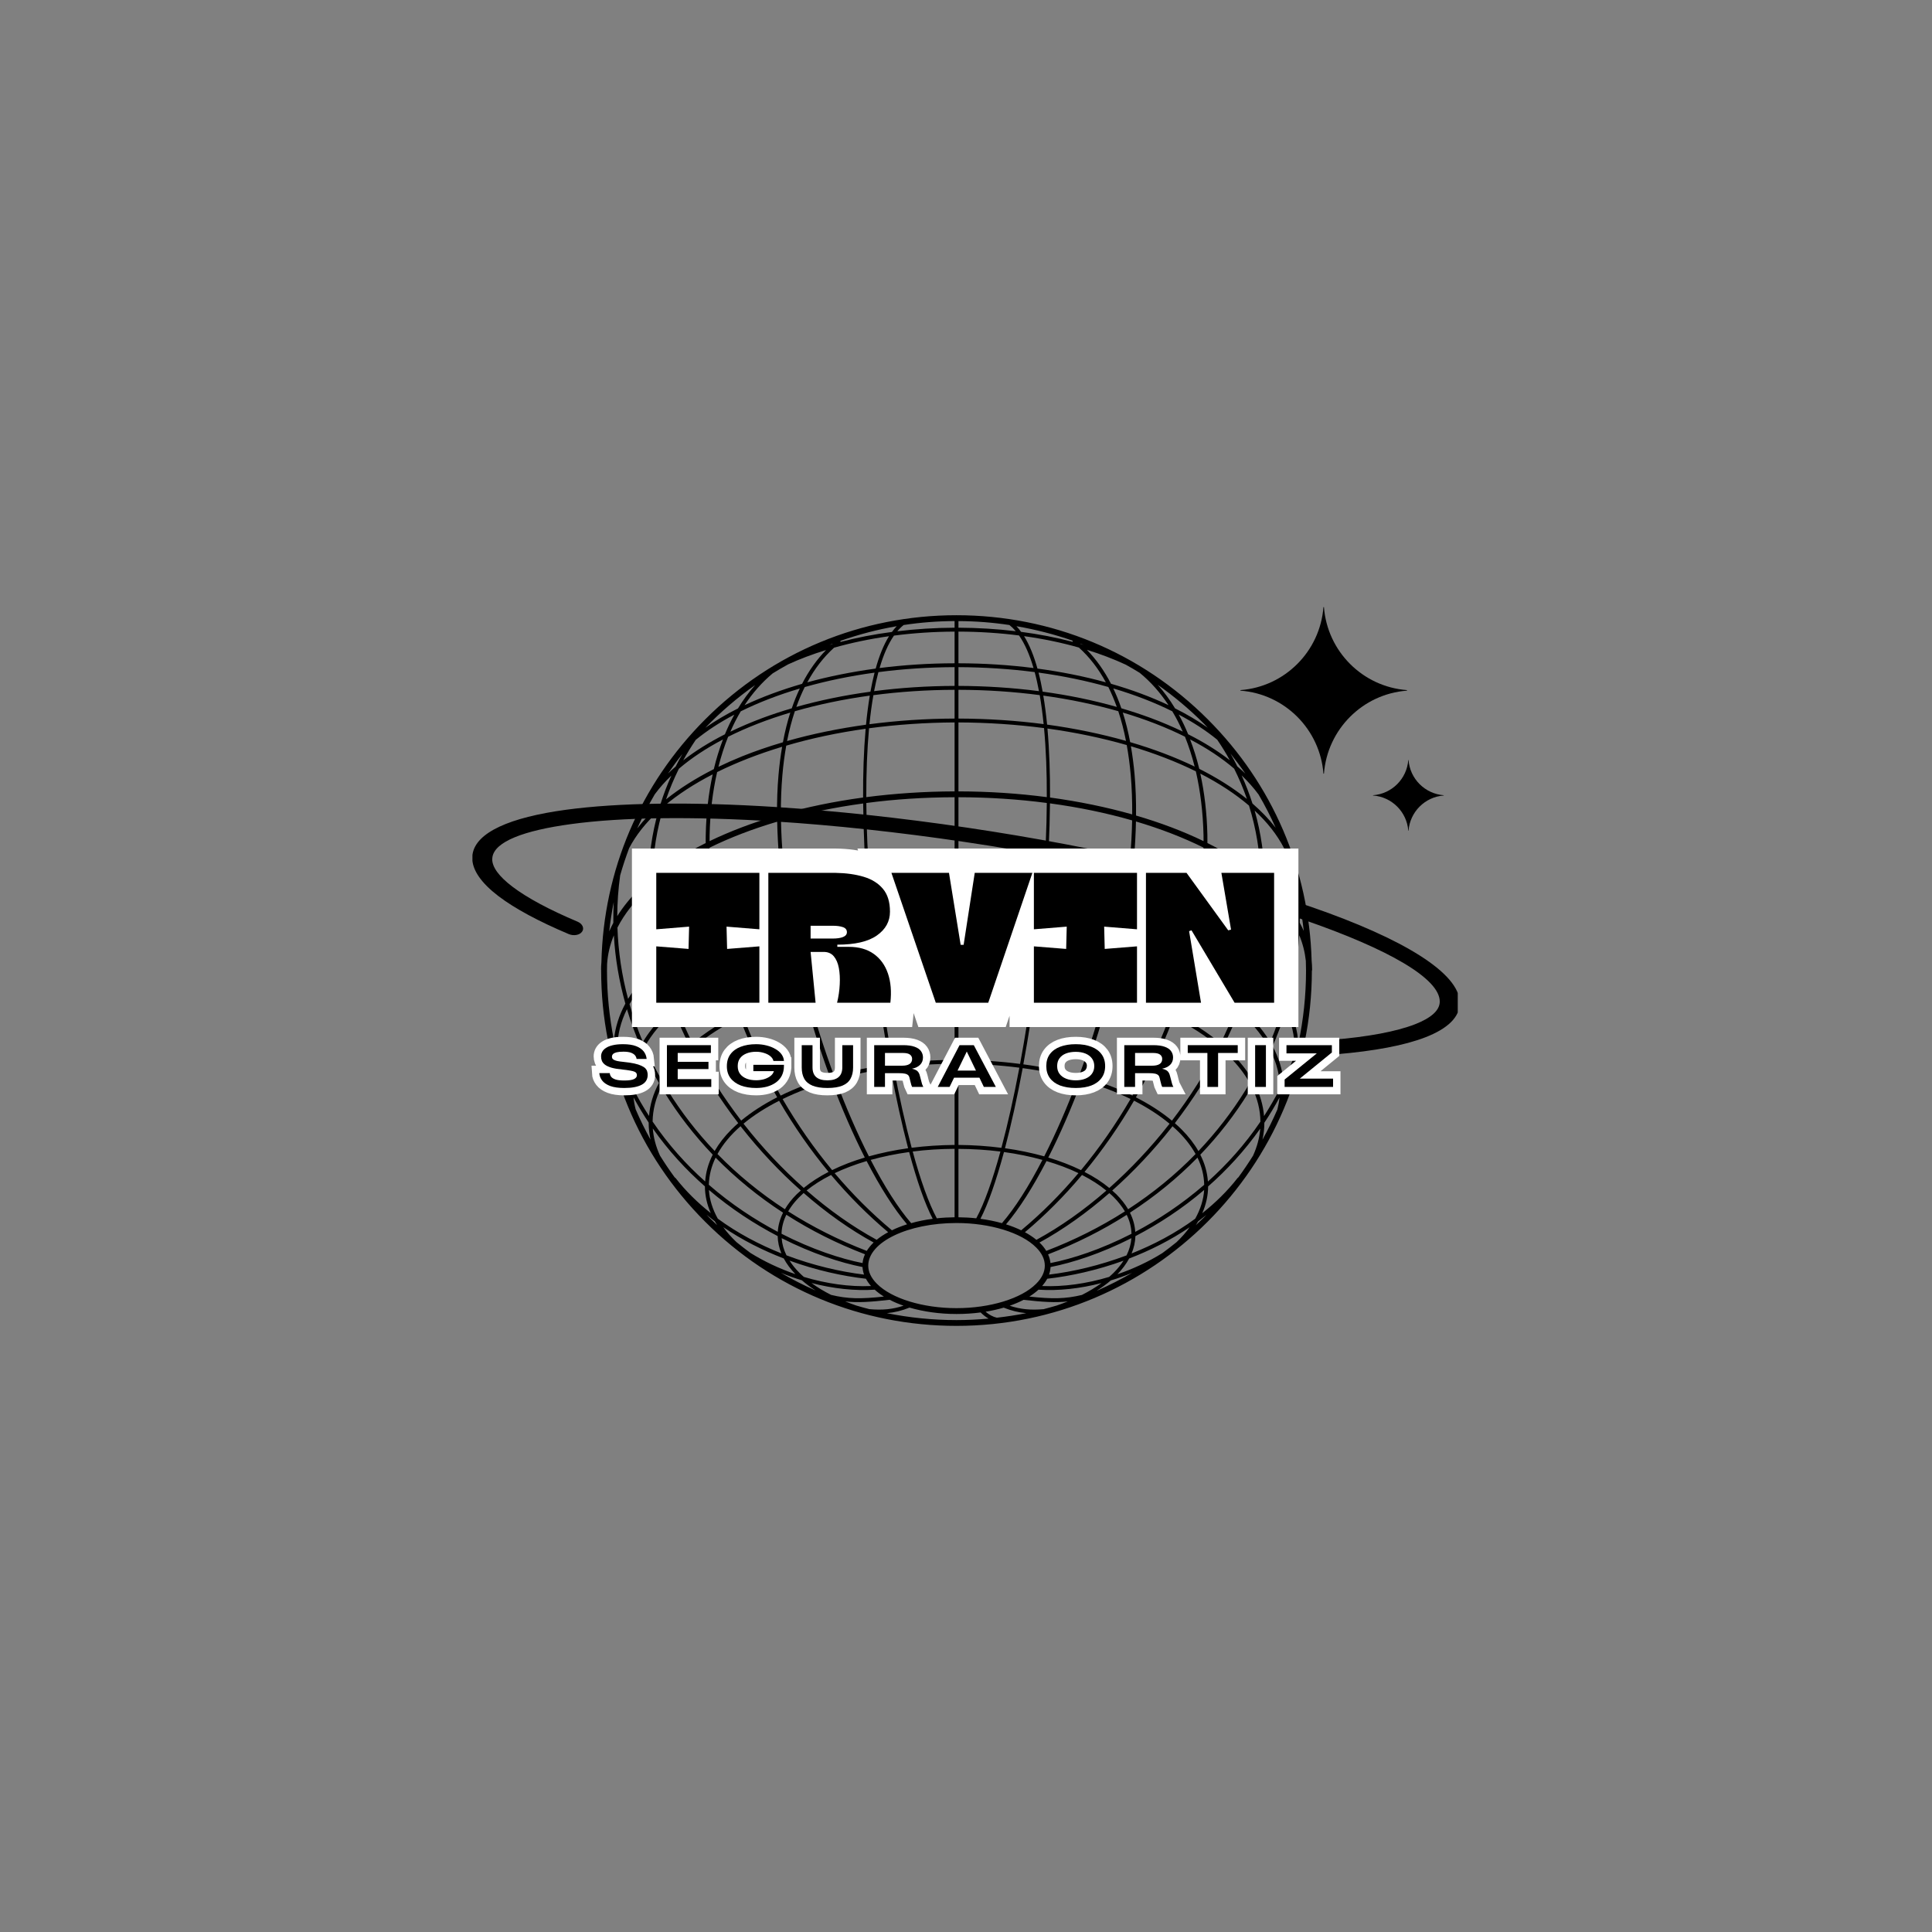 <svg xmlns="http://www.w3.org/2000/svg" xmlns:xlink="http://www.w3.org/1999/xlink" width="500" zoomAndPan="magnify" viewBox="0 0 375 375" height="500" preserveAspectRatio="xMidYMid meet" version="1.0"><rect x="0" y="0" width="375" height="375" fill="#808080" stroke="none"/><defs><g/><clipPath id="92a7d36367"><path d="M 116 119 L 255 119 L 255 257.727 L 116 257.727 Z M 116 119 " clip-rule="nonzero"/></clipPath><clipPath id="612623974e"><path d="M 91.699 155 L 282.949 155 L 282.949 205 L 91.699 205 Z M 91.699 155 " clip-rule="nonzero"/></clipPath><clipPath id="dff69ead7b"><path d="M 240 117.477 L 274 117.477 L 274 151 L 240 151 Z M 240 117.477 " clip-rule="nonzero"/></clipPath></defs><g clip-path="url(#92a7d36367)"><path fill="#000000" d="M 119.125 175.09 C 119.066 176.426 119.027 177.77 119.047 179.117 C 118.762 179.664 118.492 180.219 118.25 180.777 C 118.461 178.855 118.762 176.953 119.125 175.09 Z M 146.574 132.969 C 145.355 134.332 144.25 135.852 143.242 137.504 C 140.945 138.656 138.832 139.906 136.91 141.25 C 139.859 138.207 143.098 135.418 146.574 132.969 Z M 234.418 141.242 C 232.496 139.898 230.371 138.637 228.078 137.496 C 227.066 135.824 225.945 134.297 224.715 132.922 C 227.867 135.141 230.852 137.641 233.629 140.414 C 233.898 140.676 234.16 140.965 234.418 141.242 Z M 252.277 179.105 C 252.309 177.742 252.27 176.398 252.203 175.051 C 252.566 176.914 252.844 178.789 253.059 180.691 C 252.828 180.164 252.566 179.625 252.277 179.105 Z M 252.008 202.566 C 251.867 200.004 251.145 197.504 249.875 195.074 C 251.145 190.605 251.922 186.062 252.184 181.516 C 252.863 183.152 253.277 184.812 253.461 186.496 C 253.469 187.117 253.5 187.754 253.5 188.387 C 253.5 193.211 252.988 197.957 252.008 202.566 Z M 232.102 237.809 C 232.266 237.57 232.41 237.32 232.555 237.07 C 233.094 236.664 233.609 236.242 234.141 235.82 C 233.965 235.992 233.805 236.188 233.629 236.359 C 233.129 236.859 232.613 237.328 232.102 237.809 Z M 137.148 235.781 C 137.676 236.215 138.207 236.648 138.742 237.051 C 138.887 237.301 139.043 237.551 139.203 237.801 C 138.695 237.32 138.188 236.848 137.688 236.359 C 137.504 236.168 137.332 235.973 137.148 235.781 Z M 125.859 172.398 C 125.918 176.82 126.477 181.355 127.57 185.984 C 127.656 186.332 127.742 186.676 127.828 187.023 C 127.215 187.562 126.629 188.109 126.07 188.664 C 124.379 190.355 122.988 192.105 121.91 193.883 C 120.691 189.32 120 184.688 119.844 180.047 C 121.219 177.355 123.246 174.793 125.859 172.398 Z M 122.113 164.637 C 123.43 162.102 125.34 159.699 127.773 157.469 C 126.551 161.773 125.906 166.281 125.852 170.922 C 125.188 171.496 124.555 172.082 123.957 172.668 C 122.285 174.352 120.91 176.059 119.809 177.82 C 119.816 175.168 120.008 172.523 120.375 169.902 C 120.883 168.113 121.469 166.355 122.113 164.637 Z M 132.461 146.344 C 132 147.141 131.559 147.957 131.145 148.785 C 130.625 149.234 130.125 149.676 129.656 150.148 C 130.547 148.84 131.48 147.562 132.461 146.344 Z M 140.703 142.527 C 137.66 144.074 134.949 145.766 132.613 147.582 C 133.355 146.227 134.172 144.902 135.043 143.605 C 137.215 141.828 139.734 140.184 142.531 138.715 C 141.867 139.926 141.25 141.195 140.703 142.527 Z M 155.242 133.641 C 154.664 134.844 154.145 136.129 153.684 137.484 C 151.742 138.051 149.859 138.676 148.035 139.348 C 145.805 140.184 143.723 141.07 141.762 142.02 C 142.367 140.629 143.039 139.312 143.777 138.07 C 147.227 136.359 151.082 134.871 155.242 133.641 Z M 149.965 130.711 C 150.957 130.098 151.953 129.512 152.973 128.953 C 155.25 127.906 157.719 126.973 160.332 126.176 C 158.527 128.023 156.98 130.203 155.684 132.73 C 151.668 133.891 147.91 135.285 144.52 136.879 C 146.086 134.496 147.91 132.43 149.965 130.711 Z M 161.516 125.043 C 161.34 125.082 161.168 125.129 160.996 125.188 C 161.207 125.102 161.418 125.023 161.629 124.945 C 161.59 124.977 161.551 125.004 161.516 125.043 Z M 173.129 122.66 C 169.652 123.113 166.301 123.766 163.117 124.602 C 163.137 124.535 163.148 124.457 163.137 124.391 C 166.656 123.152 170.297 122.191 174.051 121.547 C 173.727 121.883 173.418 122.258 173.129 122.66 Z M 208.207 124.582 C 205.027 123.746 201.676 123.094 198.188 122.641 C 197.91 122.246 197.609 121.883 197.293 121.547 C 201.012 122.191 204.664 123.121 208.199 124.359 C 208.18 124.438 208.18 124.504 208.207 124.582 Z M 209.773 125.004 C 209.746 124.977 209.707 124.945 209.668 124.91 C 209.879 124.996 210.102 125.07 210.312 125.16 C 210.141 125.109 209.957 125.055 209.773 125.004 Z M 229.566 142 C 227.605 141.059 225.52 140.164 223.301 139.34 C 221.465 138.668 219.582 138.043 217.652 137.477 C 217.191 136.121 216.664 134.844 216.086 133.621 C 220.246 134.863 224.098 136.344 227.539 138.062 C 228.289 139.301 228.961 140.617 229.566 142 Z M 236.262 143.578 C 237.145 144.875 237.965 146.199 238.703 147.555 C 236.367 145.746 233.668 144.059 230.621 142.52 C 230.074 141.184 229.461 139.906 228.789 138.695 C 231.582 140.176 234.09 141.801 236.262 143.578 Z M 240.164 148.754 C 239.75 147.91 239.297 147.082 238.828 146.258 C 239.836 147.535 240.809 148.832 241.719 150.156 C 241.219 149.688 240.703 149.207 240.164 148.754 Z M 247.387 172.668 C 246.781 172.074 246.148 171.496 245.484 170.91 C 245.418 166.223 244.766 161.676 243.527 157.336 C 245.957 159.582 247.867 162.004 249.203 164.57 C 249.867 166.336 250.453 168.133 250.961 169.961 C 251.328 172.562 251.512 175.176 251.52 177.809 C 250.426 176.051 249.051 174.34 247.387 172.668 Z M 245.043 188.664 C 244.543 188.156 244.008 187.668 243.457 187.188 C 243.562 186.781 243.672 186.379 243.758 185.984 C 244.863 181.355 245.418 176.82 245.465 172.41 C 245.852 172.754 246.227 173.109 246.582 173.477 C 248.703 175.59 250.336 177.789 251.492 180.039 C 251.336 184.754 250.617 189.48 249.348 194.133 C 248.254 192.258 246.812 190.434 245.043 188.664 Z M 246.551 202.262 C 245.516 200.512 244.16 198.82 242.516 197.168 C 241.961 196.621 241.383 196.094 240.777 195.555 C 241.738 193.047 242.574 190.531 243.258 188.004 C 243.68 188.398 244.102 188.789 244.516 189.195 C 246.445 191.125 247.965 193.125 249.07 195.16 C 248.379 197.555 247.531 199.926 246.551 202.262 Z M 251.23 204.895 C 250.586 206.621 249.887 208.273 249.129 209.871 C 248.906 207.555 248.203 205.285 247.012 203.078 C 248.004 200.789 248.859 198.484 249.57 196.141 C 250.711 198.551 251.289 201.031 251.289 203.559 C 251.289 204 251.27 204.453 251.23 204.895 Z M 249.195 211.438 C 249.539 210.762 249.867 210.07 250.195 209.371 C 249.867 210.359 249.531 211.332 249.164 212.309 C 249.184 212.012 249.195 211.734 249.195 211.438 Z M 219.641 243.297 C 220.102 242.199 220.344 241.086 220.383 239.934 C 224.789 237.637 229.375 234.688 233.727 230.969 C 233.602 232.863 233.004 234.734 231.988 236.551 C 228.164 239.367 223.938 241.594 219.641 243.297 Z M 213.059 250.461 C 213.004 250.48 212.945 250.512 212.887 250.52 C 213.875 249.887 214.789 249.234 215.605 248.531 C 217 248.117 218.383 247.617 219.727 247.07 C 217.566 248.32 215.348 249.453 213.059 250.461 Z M 155.645 248.504 C 156.434 249.195 157.316 249.848 158.277 250.461 C 158.258 250.461 158.238 250.453 158.219 250.445 C 155.953 249.445 153.723 248.312 151.57 247.051 C 152.895 247.602 154.262 248.09 155.645 248.504 Z M 137.602 230.969 C 141.953 234.676 146.535 237.625 150.945 239.922 C 150.973 241.066 151.215 242.191 151.668 243.285 C 147.383 241.574 143.152 239.355 139.328 236.543 C 138.312 234.727 137.715 232.852 137.602 230.969 Z M 122.121 211.406 C 122.121 211.703 122.141 211.992 122.152 212.301 C 121.777 211.301 121.43 210.301 121.105 209.293 C 121.43 210.016 121.766 210.727 122.121 211.406 Z M 130.547 195.543 C 129.941 196.082 129.355 196.609 128.809 197.168 C 127.156 198.812 125.82 200.512 124.785 202.242 C 123.766 199.828 122.902 197.379 122.191 194.902 C 123.582 192.414 125.562 190.051 128.039 187.84 C 128.723 190.414 129.57 192.988 130.547 195.543 Z M 138.734 180.77 C 139.273 183.469 139.926 186.188 140.695 188.895 C 137.07 190.711 133.863 192.77 131.164 195.027 C 130.184 192.449 129.348 189.867 128.676 187.293 C 131.473 184.898 134.852 182.719 138.734 180.77 Z M 138.332 150.301 C 137.543 153.934 137.07 157.855 136.984 162.051 C 136.965 162.582 136.977 163.109 136.977 163.637 C 133.047 165.598 129.559 167.816 126.629 170.258 C 126.754 165.492 127.492 160.891 128.859 156.5 C 131.52 154.242 134.707 152.164 138.332 150.301 Z M 138.551 149.285 C 135.027 151.07 131.914 153.039 129.281 155.152 C 129.98 153.125 130.809 151.148 131.77 149.215 C 134.191 147.141 137.07 145.238 140.328 143.527 C 139.637 145.344 139.031 147.266 138.551 149.285 Z M 151.965 144.074 C 149.207 144.883 146.555 145.797 144.059 146.797 C 142.453 147.449 140.914 148.129 139.445 148.84 C 139.965 146.797 140.59 144.836 141.328 143.008 C 144.941 141.195 149.004 139.617 153.395 138.312 C 152.828 140.109 152.34 142.031 151.965 144.074 Z M 168.824 135.016 C 168.527 136.824 168.277 138.715 168.094 140.664 C 162.742 141.406 157.594 142.461 152.77 143.836 C 153.176 141.77 153.676 139.848 154.281 138.051 C 158.816 136.746 163.695 135.727 168.824 135.016 Z M 169.75 130.559 C 169.449 131.73 169.191 132.961 168.949 134.258 C 163.945 134.938 159.113 135.93 154.566 137.215 C 155.059 135.852 155.598 134.566 156.203 133.355 C 160.438 132.152 164.992 131.211 169.75 130.559 Z M 185.285 128.742 C 180.297 128.75 175.406 129.07 170.727 129.664 C 171.469 127.117 172.398 124.977 173.516 123.371 C 177.328 122.871 181.27 122.613 185.285 122.594 Z M 200.609 129.664 C 195.918 129.07 191.027 128.75 186.035 128.742 L 186.035 122.594 C 190.07 122.602 194.008 122.863 197.793 123.344 C 198.926 124.957 199.848 127.098 200.609 129.664 Z M 202.375 134.246 C 202.145 132.961 201.887 131.719 201.578 130.547 C 206.344 131.203 210.887 132.145 215.125 133.344 C 215.73 134.555 216.277 135.852 216.77 137.215 C 212.215 135.918 207.391 134.93 202.375 134.246 Z M 218.555 143.809 C 213.77 142.453 208.629 141.387 203.242 140.645 C 203.047 138.695 202.809 136.812 202.5 135.016 C 207.641 135.719 212.523 136.746 217.059 138.043 C 217.652 139.84 218.152 141.75 218.555 143.809 Z M 231.883 148.793 C 228.105 146.969 223.906 145.375 219.363 144.047 C 218.977 142 218.508 140.098 217.93 138.301 C 222.332 139.617 226.387 141.184 230 142.992 C 230.738 144.816 231.363 146.758 231.883 148.793 Z M 232.773 149.227 C 232.285 147.219 231.688 145.316 230.996 143.52 C 234.254 145.219 237.129 147.121 239.547 149.195 C 240.5 151.098 241.336 153.07 242.027 155.078 C 239.375 152.953 236.262 150.984 232.773 149.227 Z M 234.359 163.629 C 234.359 163.109 234.359 162.582 234.352 162.051 C 234.254 157.805 233.785 153.828 232.977 150.156 C 236.59 152.012 239.777 154.098 242.43 156.363 C 243.812 160.805 244.582 165.445 244.707 170.246 C 241.77 167.816 238.289 165.598 234.359 163.629 Z M 230.633 188.895 C 231.402 186.215 232.043 183.535 232.574 180.875 C 236.465 182.844 239.836 185.043 242.613 187.445 C 241.949 189.973 241.133 192.52 240.172 195.035 C 237.465 192.77 234.254 190.723 230.633 188.895 Z M 236.906 202.492 C 234.391 200.387 231.41 198.477 228.047 196.785 C 228.934 194.41 229.719 192.027 230.422 189.625 C 234.035 191.453 237.215 193.508 239.883 195.777 C 239 198.035 238.012 200.273 236.906 202.492 Z M 243.008 209.457 C 242.016 207.766 240.719 206.113 239.117 204.5 C 238.605 203.988 238.051 203.492 237.492 203 C 238.605 200.789 239.598 198.551 240.488 196.305 C 241 196.766 241.508 197.227 241.98 197.695 C 243.738 199.465 245.129 201.27 246.176 203.137 C 245.234 205.27 244.188 207.383 243.008 209.457 Z M 203.895 245.16 C 203.836 244.594 203.684 244.027 203.434 243.469 C 208.891 241.363 213.992 238.801 218.691 235.801 C 219.285 236.992 219.594 238.223 219.621 239.48 C 213.723 242.508 208.148 244.332 203.895 245.16 Z M 203.617 247.398 C 203.789 246.926 203.883 246.426 203.914 245.93 C 208.148 245.102 213.695 243.316 219.602 240.328 C 219.516 241.461 219.199 242.586 218.66 243.672 C 213.484 245.621 208.273 246.84 203.617 247.398 Z M 199.793 251.664 C 200.453 251.25 201.051 250.801 201.57 250.328 C 205.449 250.586 209.66 250.117 213.809 249.039 C 212.676 249.867 211.387 250.645 209.996 251.348 C 206.785 252.125 204.203 252.145 199.793 251.664 Z M 176.531 253.805 C 179.25 254.594 182.383 255.047 185.66 255.047 C 187.281 255.047 188.848 254.941 190.336 254.746 C 190.836 255.238 191.355 255.641 191.883 255.938 C 189.828 256.121 187.754 256.227 185.66 256.227 C 181.066 256.227 176.539 255.766 172.129 254.883 C 173.668 254.746 175.09 254.391 176.531 253.805 Z M 169.785 250.328 C 170.305 250.801 170.902 251.25 171.562 251.664 C 167.125 252.145 164.539 252.125 161.312 251.336 C 159.918 250.637 158.641 249.867 157.508 249.031 C 161.668 250.117 165.895 250.586 169.785 250.328 Z M 167.414 245.93 C 167.441 246.418 167.539 246.918 167.711 247.398 C 163.051 246.832 157.836 245.621 152.656 243.66 C 152.117 242.574 151.801 241.461 151.723 240.328 C 157.625 243.305 163.168 245.102 167.414 245.93 Z M 152.629 235.781 C 157.336 238.801 162.438 241.363 167.895 243.457 C 167.633 244.016 167.48 244.582 167.422 245.16 C 163.168 244.324 157.605 242.496 151.695 239.473 C 151.723 238.203 152.051 236.973 152.629 235.781 Z M 127.898 210.207 C 126.793 212.281 126.148 214.414 125.977 216.605 C 124.871 214.895 123.832 213.129 122.883 211.242 C 122.91 208.746 123.535 206.316 124.699 203.98 C 125.648 206.094 126.715 208.168 127.898 210.207 Z M 133.844 202.992 C 133.266 203.492 132.719 203.988 132.199 204.5 C 130.605 206.105 129.309 207.758 128.32 209.445 C 127.148 207.371 126.09 205.27 125.16 203.137 C 126.504 200.723 128.426 198.438 130.836 196.305 C 131.73 198.543 132.73 200.781 133.844 202.992 Z M 143.289 196.773 C 139.918 198.465 136.938 200.379 134.422 202.48 C 133.316 200.273 132.324 198.023 131.441 195.777 C 134.086 193.547 137.273 191.492 140.914 189.656 C 141.617 192.039 142.406 194.422 143.289 196.773 Z M 153.992 184.609 C 154.512 187.043 155.098 189.5 155.75 191.973 C 151.465 193.211 147.516 194.707 143.961 196.438 C 143.086 194.074 142.297 191.703 141.598 189.32 C 145.305 187.512 149.477 185.926 153.992 184.609 Z M 152.301 175.523 C 152.723 178.25 153.223 181.027 153.82 183.844 C 149.312 185.148 145.133 186.727 141.387 188.559 C 140.617 185.84 139.965 183.121 139.426 180.422 C 143.289 178.539 147.613 176.887 152.301 175.523 Z M 150.852 159.488 C 150.945 164.289 151.398 169.41 152.184 174.742 C 147.508 176.098 143.172 177.73 139.273 179.633 C 138.293 174.484 137.773 169.41 137.715 164.539 C 141.645 162.602 146.055 160.91 150.852 159.488 Z M 151.109 150.406 C 150.887 152.914 150.801 155.559 150.82 158.297 C 146.094 159.68 141.695 161.352 137.727 163.262 C 137.727 162.867 137.727 162.465 137.734 162.07 C 137.832 157.699 138.332 153.605 139.195 149.859 C 142.992 147.988 147.219 146.332 151.809 144.949 C 151.512 146.688 151.273 148.496 151.109 150.406 Z M 167.527 154.797 C 161.918 155.559 156.566 156.664 151.57 158.074 C 151.551 155.473 151.648 152.926 151.859 150.465 C 152.031 148.457 152.289 146.535 152.609 144.73 C 157.422 143.316 162.602 142.211 168.02 141.453 C 167.645 145.758 167.5 150.332 167.527 154.797 Z M 185.285 140.223 L 185.285 153.605 C 179.402 153.625 173.66 154.012 168.145 154.723 C 168.133 149.957 168.309 145.449 168.68 141.355 C 174.023 140.645 179.586 140.254 185.285 140.223 Z M 185.285 133.891 L 185.285 139.473 C 179.684 139.492 174.129 139.867 168.758 140.57 C 168.961 138.59 169.211 136.688 169.527 134.93 C 174.57 134.266 179.855 133.91 185.285 133.891 Z M 185.285 133.133 C 179.941 133.152 174.715 133.496 169.66 134.152 C 169.91 132.855 170.191 131.613 170.496 130.461 C 175.254 129.836 180.211 129.512 185.285 129.492 Z M 186.035 133.133 L 186.035 129.492 C 191.117 129.512 196.074 129.836 200.828 130.453 C 201.145 131.605 201.414 132.844 201.664 134.152 C 196.613 133.496 191.375 133.152 186.035 133.133 Z M 186.035 139.473 L 186.035 133.891 C 191.473 133.902 196.754 134.258 201.809 134.922 C 202.117 136.688 202.367 138.57 202.566 140.551 C 197.273 139.859 191.723 139.492 186.035 139.473 Z M 203.184 154.723 C 197.68 154 191.922 153.617 186.035 153.605 L 186.035 140.223 C 191.758 140.242 197.324 140.629 202.645 141.32 C 203.031 145.422 203.203 149.945 203.184 154.723 Z M 219.477 150.465 C 219.688 152.926 219.777 155.473 219.758 158.074 C 214.77 156.664 209.418 155.559 203.809 154.797 C 203.828 150.312 203.691 145.73 203.309 141.406 C 208.746 142.156 213.906 143.242 218.699 144.613 C 219.035 146.469 219.297 148.418 219.477 150.465 Z M 220.504 158.297 C 220.535 155.559 220.438 152.914 220.227 150.406 C 220.055 148.469 219.812 146.621 219.508 144.844 C 224.098 146.211 228.328 147.844 232.113 149.715 C 232.984 153.512 233.496 157.641 233.602 162.07 C 233.609 162.465 233.602 162.867 233.609 163.262 C 229.645 161.34 225.242 159.68 220.504 158.297 Z M 219.133 174.812 C 219.938 169.441 220.391 164.289 220.488 159.449 C 225.254 160.859 229.66 162.562 233.609 164.52 C 233.562 169.422 233.023 174.543 232.043 179.73 C 228.152 177.82 223.812 176.176 219.133 174.812 Z M 217.508 183.852 C 218.105 181.055 218.594 178.309 219.016 175.609 C 219.582 175.773 220.16 175.926 220.727 176.098 C 224.781 177.375 228.508 178.855 231.883 180.52 C 231.352 183.188 230.711 185.879 229.949 188.559 C 226.195 186.734 222.023 185.148 217.508 183.852 Z M 215.586 191.973 C 216.238 189.492 216.824 187.023 217.344 184.582 C 221.852 185.879 226.012 187.465 229.738 189.289 C 229.039 191.684 228.25 194.074 227.375 196.449 C 223.82 194.719 219.863 193.211 215.586 191.973 Z M 224.82 202.75 C 223.301 206.172 221.629 209.477 219.805 212.656 C 216.922 211.242 213.715 210.023 210.246 209.016 C 211.273 206.238 212.254 203.375 213.164 200.453 C 213.973 197.852 214.723 195.266 215.402 192.711 C 219.652 193.93 223.582 195.422 227.117 197.148 C 226.395 199.031 225.645 200.906 224.82 202.75 Z M 227.473 217.52 C 225.473 215.855 223.117 214.336 220.477 212.992 C 222.301 209.805 223.984 206.488 225.512 203.059 C 226.328 201.215 227.086 199.359 227.789 197.484 C 231.121 199.176 234.07 201.078 236.551 203.172 C 234.043 208.102 230.996 212.914 227.473 217.52 Z M 229.344 219.219 C 228.934 218.805 228.488 218.402 228.039 218.008 C 231.562 213.414 234.621 208.613 237.137 203.684 C 237.637 204.133 238.125 204.574 238.578 205.039 C 240.258 206.719 241.586 208.438 242.566 210.207 C 242.305 210.656 242.047 211.109 241.777 211.551 C 239.137 215.828 236.062 219.793 232.613 223.426 C 231.785 221.977 230.699 220.582 229.344 219.219 Z M 216.699 231.824 C 216.441 231.574 216.164 231.324 215.883 231.082 C 220.008 227.422 223.906 223.281 227.434 218.805 C 227.48 218.738 227.527 218.66 227.578 218.602 C 228.008 218.977 228.422 219.363 228.809 219.746 C 230.18 221.121 231.258 222.543 232.062 223.992 C 228.172 228 223.781 231.582 218.969 234.715 C 218.391 233.727 217.633 232.766 216.699 231.824 Z M 201.914 241.324 C 201.855 241.27 201.809 241.23 201.75 241.184 C 206.371 238.656 210.957 235.387 215.316 231.582 C 215.617 231.832 215.902 232.094 216.172 232.363 C 217.066 233.266 217.785 234.188 218.344 235.129 C 213.637 238.137 208.535 240.703 203.078 242.797 C 202.77 242.285 202.387 241.797 201.914 241.324 Z M 155.988 231.562 C 160.359 235.379 164.953 238.645 169.574 241.172 C 169.516 241.23 169.461 241.27 169.41 241.324 C 168.941 241.797 168.559 242.285 168.238 242.797 C 162.781 240.703 157.691 238.125 152.984 235.129 C 153.711 233.871 154.73 232.68 155.988 231.562 Z M 143.738 218.594 C 143.797 218.66 143.844 218.738 143.902 218.805 C 147.418 223.281 151.32 227.422 155.441 231.074 C 155.164 231.324 154.887 231.574 154.617 231.824 C 153.684 232.754 152.926 233.727 152.348 234.715 C 147.543 231.582 143.152 227.988 139.262 223.992 C 140.309 222.09 141.828 220.273 143.738 218.594 Z M 143.289 218 C 142.836 218.391 142.395 218.805 141.98 219.219 C 140.617 220.574 139.543 221.977 138.715 223.406 C 135.258 219.785 132.191 215.828 129.559 211.551 C 129.281 211.109 129.031 210.656 128.762 210.207 C 130.039 207.902 131.875 205.719 134.191 203.684 C 136.715 208.602 139.762 213.406 143.289 218 Z M 145.824 203.059 C 147.344 206.477 149.023 209.793 150.852 212.984 C 148.207 214.336 145.855 215.855 143.863 217.508 C 140.34 212.914 137.285 208.102 134.777 203.172 C 137.234 201.109 140.184 199.207 143.547 197.516 C 144.258 199.379 145.02 201.223 145.824 203.059 Z M 158.172 200.453 C 159.082 203.375 160.062 206.238 161.082 209.016 C 157.613 210.016 154.406 211.242 151.523 212.656 C 149.707 209.477 148.023 206.172 146.508 202.75 C 145.691 200.914 144.941 199.051 144.23 197.168 C 147.738 195.469 151.668 193.969 155.941 192.738 C 156.625 195.285 157.355 197.871 158.172 200.453 Z M 170.074 189.789 C 170.832 195.602 171.719 201.27 172.699 206.586 C 168.902 207.102 165.281 207.844 161.891 208.785 C 159.977 203.633 158.219 198.148 156.719 192.52 C 160.879 191.348 165.355 190.434 170.074 189.789 Z M 169.094 181.469 C 169.355 183.996 169.652 186.531 169.969 189.031 C 165.25 189.664 160.734 190.578 156.52 191.758 C 155.875 189.328 155.289 186.867 154.762 184.398 C 159.219 183.152 164.031 182.152 169.094 181.469 Z M 168.25 172.188 C 168.383 173.945 168.52 175.562 168.652 176.984 C 168.758 178.223 168.883 179.473 169.02 180.711 C 163.945 181.383 159.102 182.371 154.586 183.633 C 154 180.855 153.48 178.078 153.059 175.301 C 157.785 173.965 162.887 172.918 168.25 172.188 Z M 168.203 171.438 C 162.84 172.148 157.719 173.188 152.945 174.531 C 152.156 169.344 151.676 164.203 151.59 159.266 C 156.539 157.844 161.891 156.719 167.539 155.953 C 167.586 161.535 167.875 166.934 168.203 171.438 Z M 185.285 170.297 C 179.633 170.305 174.109 170.672 168.805 171.352 C 168.422 166.039 168.191 160.824 168.152 155.863 C 173.621 155.133 179.367 154.762 185.285 154.742 Z M 202.52 171.383 C 197.227 170.691 191.691 170.316 186.035 170.297 L 186.035 154.742 C 191.922 154.75 197.68 155.133 203.184 155.855 C 203.145 160.824 202.914 166.051 202.52 171.383 Z M 203.137 171.457 C 203.461 166.941 203.742 161.543 203.797 155.934 C 209.41 156.691 214.762 157.805 219.746 159.238 C 219.652 164.195 219.172 169.375 218.383 174.59 C 213.617 173.234 208.496 172.18 203.137 171.457 Z M 202.32 180.711 C 202.441 179.473 202.566 178.223 202.684 176.984 C 202.809 175.57 202.941 173.977 203.078 172.227 C 208.371 172.949 213.473 174.016 218.266 175.387 C 217.836 178.137 217.324 180.883 216.738 183.633 C 212.223 182.371 207.383 181.383 202.32 180.711 Z M 201.359 189.031 C 201.676 186.523 201.973 183.996 202.242 181.449 C 207.277 182.133 212.098 183.102 216.586 184.363 C 216.047 186.852 215.461 189.32 214.816 191.758 C 210.59 190.578 206.086 189.664 201.359 189.031 Z M 198.629 206.586 C 199.609 201.262 200.504 195.594 201.262 189.781 C 205.949 190.414 210.438 191.316 214.625 192.488 C 213.117 198.129 211.352 203.633 209.449 208.793 C 206.055 207.844 202.426 207.102 198.629 206.586 Z M 202.684 224.445 C 200.293 223.781 197.734 223.242 195.066 222.871 C 196.273 218.297 197.438 213.02 198.504 207.324 C 202.25 207.832 205.836 208.562 209.188 209.496 C 207.141 214.973 204.922 220.035 202.684 224.445 Z M 209.82 227.125 C 207.891 226.184 205.766 225.367 203.473 224.676 C 205.738 220.219 207.949 215.152 209.984 209.715 C 213.414 210.707 216.594 211.918 219.438 213.309 C 216.578 218.246 213.348 222.871 209.82 227.125 Z M 210.504 227.473 C 214.02 223.215 217.25 218.586 220.113 213.645 C 222.727 214.973 225.039 216.48 227.012 218.113 C 226.953 218.191 226.895 218.258 226.836 218.336 C 223.32 222.812 219.422 226.941 215.316 230.586 C 213.934 229.441 212.32 228.395 210.504 227.473 Z M 203.125 225.359 C 205.363 226.02 207.449 226.801 209.324 227.703 C 205.891 231.777 202.176 235.504 198.215 238.801 C 197.312 238.367 196.324 237.973 195.266 237.645 C 197.832 234.629 200.512 230.402 203.125 225.359 Z M 194.871 223.609 C 197.484 223.965 199.992 224.484 202.336 225.137 C 199.676 230.297 196.984 234.516 194.477 237.414 C 193.164 237.051 191.758 236.762 190.301 236.57 C 191.809 233.66 193.363 229.172 194.871 223.609 Z M 186.035 222.996 C 188.828 223.004 191.559 223.188 194.18 223.512 C 192.652 229.086 191.059 233.574 189.492 236.473 C 188.379 236.348 187.215 236.281 186.035 236.273 Z M 181.836 236.473 C 180.27 233.574 178.672 229.086 177.156 223.512 C 179.75 223.176 182.477 223.004 185.285 222.984 L 185.285 236.273 C 184.113 236.281 182.949 236.348 181.836 236.473 Z M 176.859 237.414 C 174.352 234.516 171.66 230.297 169 225.137 C 171.332 224.492 173.832 223.973 176.465 223.609 C 177.961 229.18 179.52 233.66 181.039 236.57 C 179.566 236.754 178.164 237.039 176.859 237.414 Z M 173.121 238.801 C 169.16 235.504 165.445 231.777 162.004 227.711 C 163.887 226.816 165.961 226.031 168.211 225.359 C 170.824 230.402 173.504 234.629 176.059 237.637 C 175.004 237.973 174.016 238.355 173.121 238.801 Z M 160.824 227.461 C 159.016 228.395 157.391 229.441 156.008 230.574 C 151.906 226.934 148.004 222.812 144.5 218.336 C 144.434 218.258 144.375 218.18 144.316 218.105 C 146.266 216.488 148.594 215 151.223 213.664 C 154.086 218.594 157.305 223.215 160.824 227.461 Z M 167.855 224.676 C 165.57 225.359 163.438 226.176 161.516 227.117 C 157.988 222.871 154.77 218.258 151.906 213.328 C 154.73 211.945 157.91 210.746 161.352 209.746 C 163.387 215.164 165.598 220.227 167.855 224.676 Z M 176.262 222.871 C 173.59 223.242 171.047 223.781 168.652 224.445 C 166.414 220.035 164.203 214.973 162.156 209.504 C 165.492 208.582 169.066 207.852 172.832 207.332 C 173.898 213.02 175.062 218.297 176.262 222.871 Z M 185.285 206.477 L 185.285 222.234 C 182.422 222.254 179.633 222.445 176.953 222.781 C 175.734 218.211 174.551 212.934 173.477 207.246 C 177.25 206.758 181.211 206.496 185.285 206.477 Z M 185.285 188.754 L 185.285 205.73 C 181.18 205.738 177.176 206.008 173.34 206.496 C 172.344 201.176 171.449 195.496 170.691 189.703 C 175.359 189.098 180.25 188.77 185.285 188.754 Z M 185.285 180.363 L 185.285 188.004 C 180.238 188.012 175.32 188.34 170.594 188.945 C 170.266 186.445 169.969 183.918 169.699 181.375 C 174.688 180.738 179.902 180.383 185.285 180.363 Z M 185.285 179.613 C 179.914 179.625 174.656 179.969 169.625 180.625 C 169.336 177.781 169.074 174.926 168.863 172.113 C 174.109 171.43 179.617 171.062 185.285 171.047 Z M 186.035 179.613 L 186.035 171.055 C 191.625 171.074 197.141 171.457 202.461 172.148 C 202.262 174.957 202 177.789 201.703 180.625 C 196.668 179.969 191.414 179.625 186.035 179.613 Z M 186.035 188.004 L 186.035 180.363 C 191.395 180.383 196.621 180.719 201.637 181.363 C 201.367 183.91 201.07 186.445 200.742 188.953 C 196.016 188.34 191.086 188.012 186.035 188.004 Z M 186.035 205.73 L 186.035 188.754 C 191.047 188.762 195.949 189.09 200.648 189.695 C 199.887 195.496 198.984 201.176 197.996 206.508 C 194.152 206.008 190.137 205.738 186.035 205.73 Z M 186.035 206.477 C 190.098 206.496 194.055 206.746 197.859 207.238 C 196.785 212.934 195.602 218.211 194.371 222.793 C 191.691 222.445 188.895 222.254 186.035 222.234 Z M 170.16 240.645 C 165.551 238.137 160.938 234.887 156.566 231.066 C 157.91 229.98 159.508 228.969 161.312 228.059 C 164.742 232.133 168.449 235.848 172.391 239.172 C 171.562 239.617 170.816 240.105 170.16 240.645 Z M 198.938 239.172 C 202.887 235.859 206.594 232.133 210.016 228.059 C 211.801 228.969 213.387 229.98 214.742 231.094 C 210.371 234.898 205.777 238.145 201.164 240.652 C 200.512 240.113 199.773 239.625 198.938 239.172 Z M 193.488 255.766 C 192.73 255.594 192 255.199 191.297 254.605 C 192.539 254.402 193.711 254.133 194.816 253.816 C 196.258 254.391 197.668 254.746 199.188 254.883 C 197.312 255.258 195.402 255.547 193.488 255.766 Z M 201.109 249.184 C 198.246 252.059 192.172 253.91 185.66 253.91 C 179.145 253.91 173.082 252.059 170.211 249.184 C 169.094 248.07 168.527 246.879 168.527 245.66 C 168.527 241.094 176.215 237.387 185.66 237.387 C 192.172 237.387 198.246 239.25 201.109 242.125 C 202.23 243.238 202.797 244.43 202.797 245.66 C 202.797 246.879 202.23 248.07 201.109 249.184 Z M 126.668 217.691 C 126.707 215.387 127.293 213.145 128.359 210.984 C 128.539 211.312 128.723 211.629 128.926 211.953 C 131.625 216.336 134.785 220.398 138.34 224.117 C 137.484 225.809 136.996 227.547 136.871 229.324 C 133.191 226.031 129.703 222.176 126.668 217.691 Z M 137.582 229.961 C 137.629 228.145 138.082 226.387 138.898 224.695 C 142.809 228.672 147.188 232.258 151.992 235.379 C 151.387 236.59 151.051 237.828 150.965 239.098 C 146.527 236.754 141.934 233.746 137.582 229.961 Z M 155.152 247.031 C 154.387 246.273 153.762 245.484 153.25 244.688 C 158.371 246.543 163.504 247.688 168.078 248.203 C 168.336 248.695 168.664 249.156 169.066 249.617 C 164.914 249.801 160.398 249.156 156.027 247.848 C 155.73 247.582 155.422 247.312 155.152 247.031 Z M 166.203 253.402 C 165.473 253.152 164.754 252.883 164.059 252.605 C 166.473 252.875 168.961 252.719 172.688 252.289 C 173.516 252.719 174.406 253.105 175.379 253.43 C 173.332 254.125 171.285 254.336 168.789 254.105 C 168.777 254.105 168.758 254.105 168.758 254.105 C 167.902 253.895 167.047 253.652 166.203 253.402 Z M 205.113 253.402 C 204.27 253.652 203.422 253.883 202.566 254.105 C 202.559 254.105 202.559 254.105 202.551 254.105 C 200.051 254.336 198.023 254.125 195.988 253.441 C 196.957 253.105 197.859 252.719 198.676 252.297 C 202.375 252.719 204.855 252.875 207.258 252.605 C 206.566 252.883 205.844 253.152 205.113 253.402 Z M 215.289 247.848 C 210.918 249.156 206.41 249.801 202.281 249.617 C 202.676 249.156 203 248.695 203.27 248.203 C 207.824 247.688 212.953 246.551 218.074 244.699 C 217.555 245.484 216.934 246.273 216.172 247.031 C 215.895 247.312 215.586 247.582 215.289 247.848 Z M 220.352 239.105 C 220.273 237.828 219.93 236.598 219.324 235.379 C 224.137 232.258 228.52 228.684 232.43 224.695 C 233.266 226.406 233.695 228.172 233.734 229.969 C 229.383 233.746 224.789 236.762 220.352 239.105 Z M 234.457 229.336 C 234.332 227.559 233.84 225.82 232.977 224.129 C 236.551 220.398 239.711 216.336 242.41 211.953 C 242.605 211.629 242.785 211.312 242.977 210.984 C 244.055 213.164 244.621 215.414 244.648 217.711 C 241.613 222.188 238.137 226.039 234.457 229.336 Z M 245.352 216.625 C 245.168 214.434 244.523 212.301 243.441 210.215 C 244.613 208.168 245.688 206.094 246.629 203.98 C 247.812 206.355 248.418 208.773 248.445 211.262 C 247.484 213.137 246.445 214.922 245.352 216.625 Z M 242.824 186.621 C 239.98 184.207 236.578 182.016 232.746 180.078 C 233.734 174.906 234.285 169.797 234.352 164.887 C 238.336 166.914 241.824 169.219 244.727 171.746 C 244.727 176.309 244.168 181.008 243.027 185.812 C 242.969 186.082 242.891 186.352 242.824 186.621 Z M 209.41 125.688 C 211.457 127.523 213.195 129.781 214.645 132.441 C 210.477 131.289 206.016 130.395 201.367 129.77 C 200.684 127.32 199.828 125.176 198.773 123.477 C 202.492 123.996 206.055 124.734 209.41 125.688 Z M 161.891 125.715 C 165.242 124.766 168.824 124.016 172.555 123.488 C 171.496 125.188 170.652 127.328 169.969 129.77 C 165.32 130.406 160.859 131.297 156.691 132.441 C 158.121 129.809 159.852 127.551 161.891 125.715 Z M 128.301 185.812 C 127.168 181.008 126.609 176.301 126.602 171.738 C 129.473 169.25 132.961 166.953 136.977 164.914 C 137.055 169.785 137.59 174.84 138.57 179.969 C 134.727 181.902 131.328 184.074 128.473 186.477 C 128.414 186.254 128.359 186.031 128.301 185.812 Z M 119.828 203.559 C 119.828 200.914 120.469 198.34 121.691 195.883 C 122.41 198.301 123.293 200.703 124.312 203.066 C 123.121 205.27 122.422 207.535 122.199 209.84 C 121.336 208.035 120.547 206.152 119.844 204.184 C 119.836 203.98 119.828 203.77 119.828 203.559 Z M 123.383 215.328 C 123.18 214.559 123.043 213.789 122.969 213.012 C 123.891 214.711 124.871 216.344 125.906 217.891 C 125.906 217.902 125.906 217.91 125.906 217.922 C 125.906 219.027 126.031 220.121 126.273 221.207 C 125.207 219.297 124.246 217.336 123.383 215.328 Z M 131.125 228.652 C 131.078 228.605 131.027 228.566 130.973 228.547 C 129.953 227.164 129 225.742 128.098 224.293 C 127.312 222.57 126.84 220.812 126.707 219.035 C 129.742 223.359 133.191 227.086 136.824 230.277 C 136.832 232.035 137.215 233.773 137.957 235.465 C 135.438 233.465 133.113 231.207 131.125 228.652 Z M 142.961 241.105 C 141.973 240.164 141.105 239.191 140.387 238.195 C 144.086 240.703 148.082 242.711 152.129 244.266 C 152.684 245.312 153.434 246.32 154.387 247.312 C 151.293 246.246 148.324 244.852 145.641 243.18 C 144.738 242.508 143.844 241.824 142.961 241.105 Z M 228.363 241.105 C 227.461 241.836 226.539 242.547 225.609 243.227 C 222.938 244.898 219.969 246.273 216.895 247.332 C 217.836 246.359 218.594 245.332 219.172 244.273 C 223.215 242.727 227.211 240.719 230.91 238.211 C 230.199 239.203 229.344 240.172 228.363 241.105 Z M 240.348 228.547 C 240.297 228.566 240.25 228.605 240.211 228.652 C 238.215 231.219 235.879 233.477 233.359 235.484 C 234.102 233.785 234.484 232.043 234.496 230.285 C 238.125 227.098 241.574 223.367 244.613 219.066 C 244.477 220.844 243.996 222.59 243.219 224.309 C 242.316 225.75 241.363 227.164 240.348 228.547 Z M 245.043 221.207 C 245.285 220.133 245.41 219.027 245.41 217.922 C 246.445 216.363 247.426 214.75 248.348 213.039 C 248.273 213.809 248.137 214.566 247.945 215.336 C 247.07 217.336 246.109 219.305 245.043 221.207 Z M 247.602 160.66 C 246.34 159.027 244.824 157.461 243.102 155.961 C 242.508 154.105 241.805 152.281 241 150.504 C 242.238 151.695 243.344 152.926 244.285 154.211 C 245.516 156.297 246.609 158.457 247.602 160.66 Z M 226.809 136.871 C 223.406 135.266 219.66 133.871 215.645 132.719 C 214.336 130.184 212.781 127.992 210.965 126.129 C 213.637 126.957 216.164 127.926 218.508 129.012 C 219.422 129.52 220.324 130.039 221.219 130.598 C 223.332 132.324 225.203 134.43 226.809 136.871 Z M 195.93 121.316 C 196.363 121.66 196.766 122.055 197.16 122.516 C 193.555 122.086 189.84 121.852 186.035 121.836 L 186.035 120.555 C 189.375 120.566 192.684 120.824 195.93 121.316 Z M 185.285 120.547 L 185.285 121.836 C 181.5 121.852 177.77 122.094 174.168 122.527 C 174.551 122.066 174.965 121.66 175.398 121.316 C 178.625 120.824 181.93 120.566 185.285 120.547 Z M 127.09 154.176 C 128.023 152.914 129.098 151.695 130.316 150.531 C 129.5 152.328 128.801 154.176 128.203 156.059 C 126.457 157.566 124.945 159.16 123.688 160.793 C 124.707 158.516 125.84 156.309 127.09 154.176 Z M 117.836 187.102 C 117.961 185.207 118.402 183.352 119.152 181.547 C 119.402 185.996 120.164 190.434 121.383 194.805 C 120.133 197.102 119.395 199.465 119.164 201.895 C 118.281 197.496 117.816 192.969 117.816 188.387 C 117.816 187.953 117.828 187.523 117.836 187.102 Z M 116.664 188.223 C 116.664 188.273 116.676 188.309 116.695 188.359 C 116.695 188.367 116.684 188.379 116.684 188.387 C 116.684 206.805 123.863 224.129 136.891 237.156 C 149.918 250.184 167.23 257.352 185.66 257.352 C 223.668 257.352 254.594 226.445 254.633 188.445 C 254.66 188.379 254.68 188.301 254.68 188.223 C 254.68 187.617 254.641 187.023 254.586 186.426 C 254.094 168.738 246.996 152.176 234.426 139.617 C 221.398 126.59 204.086 119.414 185.66 119.414 C 167.242 119.414 149.918 126.59 136.891 139.617 C 124.246 152.262 117.137 168.941 116.734 186.762 C 116.684 187.254 116.664 187.734 116.664 188.223 " fill-opacity="1" fill-rule="nonzero"/></g><g clip-path="url(#612623974e)"><path fill="#000000" d="M 258.676 201.82 C 257.629 201.906 256.957 202.605 257.168 203.375 C 257.379 204.152 258.398 204.711 259.445 204.625 C 266.766 204.008 272.648 202.906 276.691 201.328 C 280.988 199.656 283.34 197.43 283.34 194.652 C 283.34 188.887 272.348 182.199 254.594 176.059 C 237.453 170.133 213.809 164.52 187.723 160.648 C 174.543 158.699 162.016 157.375 150.629 156.645 C 134.141 155.586 120.02 155.797 109.824 157.18 C 99.008 158.652 92.406 161.543 91.723 165.789 C 91.684 166.039 91.664 166.289 91.664 166.531 C 91.664 168.922 93.453 171.418 96.758 173.945 C 99.938 176.359 104.57 178.848 110.391 181.305 C 111.352 181.711 112.516 181.508 112.984 180.836 C 113.457 180.172 113.062 179.309 112.102 178.895 C 106.637 176.59 102.32 174.281 99.449 172.094 C 96.91 170.16 95.539 168.363 95.539 166.777 C 95.539 166.625 95.559 166.48 95.578 166.355 C 96.059 163.367 101.621 161.207 110.832 159.957 C 120.672 158.613 134.449 158.43 150.629 159.457 C 161.891 160.18 174.281 161.496 187.281 163.426 C 213.051 167.242 236.359 172.766 253.199 178.586 C 269.418 184.199 279.457 189.914 279.457 194.402 C 279.457 196.121 277.758 197.602 274.645 198.812 C 270.984 200.234 265.539 201.242 258.676 201.82 " fill-opacity="1" fill-rule="nonzero"/></g><g clip-path="url(#dff69ead7b)"><path fill="#000000" d="M 256.879 117.836 L 256.977 117.836 C 257.629 126.438 264.488 133.305 273.09 133.949 L 273.09 134.055 C 264.488 134.699 257.629 141.57 256.977 150.168 L 256.879 150.168 C 256.227 141.57 249.367 134.699 240.77 134.055 L 240.77 133.949 C 249.367 133.305 256.227 126.438 256.879 117.836 " fill-opacity="1" fill-rule="evenodd"/></g><path fill="#000000" d="M 273.348 147.508 L 273.395 147.508 C 273.664 151.168 276.586 154.086 280.238 154.355 L 280.238 154.406 C 276.586 154.672 273.664 157.594 273.395 161.246 L 273.348 161.246 C 273.078 157.594 270.16 154.672 266.5 154.406 L 266.5 154.355 C 270.16 154.086 273.078 151.168 273.348 147.508 " fill-opacity="1" fill-rule="evenodd"/><path stroke-linecap="butt" transform="matrix(0.75, 0, 0, 0.75, 73.799, 155.625)" fill="none" stroke-linejoin="miter" d="M 71.445 32.99 L 71.445 18.401 L 98.128 18.401 L 98.128 32.99 L 89.633 32.323 L 89.784 38.078 L 98.128 37.411 L 98.128 52 L 71.445 52 L 71.445 37.411 L 79.799 38.078 L 79.94 32.323 Z M 114.784 38.849 L 111.388 38.849 L 112.674 52 L 100.44 52 L 100.44 18.401 L 117.81 18.401 C 120.565 18.432 123.008 18.771 125.133 19.411 C 127.258 20.052 128.919 21.089 130.122 22.526 C 131.325 23.964 131.93 25.932 131.93 28.432 C 131.93 30.958 130.799 33.01 128.544 34.599 C 126.284 36.182 122.867 36.974 118.289 36.974 L 118.289 37.552 L 121.263 37.552 C 123.888 37.552 126.049 38.161 127.747 39.38 C 129.44 40.589 130.654 42.276 131.388 44.443 C 132.133 46.599 132.341 49.115 132.023 52 L 118.242 52 C 118.622 50.396 118.857 48.823 118.935 47.276 C 119.018 45.724 118.94 44.302 118.7 43.021 C 118.456 41.74 118.013 40.724 117.372 39.974 C 116.742 39.224 115.878 38.849 114.784 38.849 Z M 117.138 32.078 L 111.388 32.078 L 111.388 35.396 L 117.091 35.396 C 118.211 35.396 119.107 35.255 119.779 34.984 C 120.45 34.708 120.784 34.302 120.784 33.766 C 120.784 33.125 120.44 32.682 119.753 32.443 C 119.065 32.198 118.195 32.078 117.138 32.078 Z M 157.367 52 L 143.784 52 L 132.31 18.401 L 147.195 18.401 L 150.216 37.021 L 150.976 37.021 L 153.862 18.401 L 168.789 18.401 Z M 169.174 32.99 L 169.174 18.401 L 195.857 18.401 L 195.857 32.99 L 187.362 32.323 L 187.513 38.078 L 195.857 37.411 L 195.857 52 L 169.174 52 L 169.174 37.411 L 177.529 38.078 L 177.669 32.323 Z M 231.331 52 L 221.112 52 L 209.971 33.286 L 209.346 33.474 L 212.419 52 L 198.169 52 L 198.169 18.401 L 208.68 18.401 L 219.471 33.286 L 220.2 33.083 L 217.706 18.401 L 231.331 18.401 Z M 231.331 52 " stroke="#ffffff" stroke-width="12.6" stroke-opacity="1" stroke-miterlimit="4"/><g fill="#000000" fill-opacity="1"><g transform="translate(126.662, 194.625)"><g><path d="M 0.719 -14.25 L 0.719 -25.203 L 20.734 -25.203 L 20.734 -14.25 L 14.359 -14.766 L 14.469 -10.438 L 20.734 -10.938 L 20.734 0 L 0.719 0 L 0.719 -10.938 L 6.984 -10.438 L 7.094 -14.766 Z M 0.719 -14.25 "/></g></g></g><g fill="#000000" fill-opacity="1"><g transform="translate(148.118, 194.625)"><g><path d="M 11.766 -9.859 L 9.219 -9.859 L 10.188 0 L 1.016 0 L 1.016 -25.203 L 14.047 -25.203 C 16.109 -25.172 17.938 -24.914 19.531 -24.438 C 21.125 -23.957 22.367 -23.176 23.266 -22.094 C 24.172 -21.02 24.625 -19.547 24.625 -17.672 C 24.625 -15.773 23.773 -14.234 22.078 -13.047 C 20.391 -11.859 17.832 -11.266 14.406 -11.266 L 14.406 -10.844 L 16.625 -10.844 C 18.594 -10.844 20.211 -10.383 21.484 -9.469 C 22.766 -8.551 23.68 -7.281 24.234 -5.656 C 24.785 -4.039 24.941 -2.156 24.703 0 L 14.359 0 C 14.648 -1.195 14.82 -2.379 14.875 -3.547 C 14.938 -4.711 14.879 -5.773 14.703 -6.734 C 14.523 -7.691 14.195 -8.453 13.719 -9.016 C 13.238 -9.578 12.586 -9.859 11.766 -9.859 Z M 13.531 -14.938 L 9.219 -14.938 L 9.219 -12.453 L 13.5 -12.453 C 14.344 -12.453 15.016 -12.551 15.516 -12.75 C 16.016 -12.957 16.266 -13.27 16.266 -13.688 C 16.266 -14.164 16.004 -14.492 15.484 -14.672 C 14.973 -14.848 14.32 -14.938 13.531 -14.938 Z M 13.531 -14.938 "/></g></g></g><g fill="#000000" fill-opacity="1"><g transform="translate(173.462, 194.625)"><g><path d="M 18.359 0 L 8.172 0 L -0.438 -25.203 L 10.734 -25.203 L 13 -11.234 L 13.578 -11.234 L 15.734 -25.203 L 26.922 -25.203 Z M 18.359 0 "/></g></g></g><g fill="#000000" fill-opacity="1"><g transform="translate(199.958, 194.625)"><g><path d="M 0.719 -14.25 L 0.719 -25.203 L 20.734 -25.203 L 20.734 -14.25 L 14.359 -14.766 L 14.469 -10.438 L 20.734 -10.938 L 20.734 0 L 0.719 0 L 0.719 -10.938 L 6.984 -10.438 L 7.094 -14.766 Z M 0.719 -14.25 "/></g></g></g><g fill="#000000" fill-opacity="1"><g transform="translate(221.414, 194.625)"><g><path d="M 25.891 0 L 18.219 0 L 9.859 -14.047 L 9.391 -13.891 L 11.703 0 L 1.016 0 L 1.016 -25.203 L 8.891 -25.203 L 16.984 -14.047 L 17.531 -14.188 L 15.656 -25.203 L 25.891 -25.203 Z M 25.891 0 "/></g></g></g><path stroke-linecap="butt" transform="matrix(0.75, 0, 0, 0.75, 97.442, 199.724)" fill="none" stroke-linejoin="miter" d="M 31.629 15.264 C 30.134 15.264 28.921 15.086 27.978 14.732 C 27.046 14.378 26.353 13.904 25.905 13.316 C 25.457 12.727 25.212 12.097 25.176 11.415 L 27.89 11.415 C 27.916 11.774 28.046 12.097 28.27 12.383 C 28.499 12.675 28.879 12.899 29.416 13.071 C 29.952 13.243 30.686 13.326 31.629 13.326 C 32.785 13.326 33.624 13.206 34.14 12.977 C 34.65 12.743 34.91 12.399 34.91 11.956 C 34.91 11.758 34.869 11.592 34.791 11.446 C 34.712 11.3 34.556 11.17 34.311 11.06 C 34.072 10.946 33.702 10.847 33.207 10.758 C 32.712 10.67 32.046 10.586 31.212 10.498 C 30.035 10.378 29.077 10.217 28.337 10.003 C 27.598 9.79 27.035 9.534 26.645 9.237 C 26.259 8.941 25.994 8.612 25.848 8.248 C 25.702 7.883 25.629 7.493 25.629 7.076 C 25.629 6.665 25.728 6.274 25.926 5.899 C 26.129 5.524 26.447 5.191 26.89 4.899 C 27.327 4.602 27.91 4.368 28.634 4.196 C 29.358 4.024 30.254 3.941 31.311 3.941 C 32.697 3.941 33.827 4.107 34.697 4.441 C 35.567 4.769 36.223 5.217 36.666 5.79 C 37.108 6.352 37.364 7.008 37.431 7.743 L 34.832 7.743 C 34.785 7.415 34.655 7.107 34.436 6.826 C 34.218 6.545 33.869 6.316 33.395 6.144 C 32.916 5.967 32.259 5.878 31.426 5.878 C 30.681 5.878 30.087 5.935 29.65 6.045 C 29.212 6.159 28.9 6.31 28.718 6.498 C 28.53 6.691 28.436 6.899 28.436 7.133 C 28.436 7.29 28.468 7.435 28.525 7.571 C 28.582 7.706 28.712 7.831 28.91 7.956 C 29.114 8.076 29.416 8.185 29.822 8.279 C 30.228 8.368 30.78 8.451 31.468 8.514 C 32.587 8.623 33.52 8.758 34.265 8.93 C 35.015 9.102 35.619 9.295 36.072 9.508 C 36.53 9.722 36.879 9.956 37.114 10.206 C 37.353 10.461 37.515 10.727 37.587 11.008 C 37.666 11.29 37.707 11.581 37.707 11.878 C 37.707 13.029 37.181 13.878 36.14 14.435 C 35.098 14.987 33.593 15.264 31.629 15.264 Z M 42.686 14.998 L 42.686 4.175 L 54.051 4.175 L 54.051 6.201 L 45.468 6.201 L 45.468 8.503 L 53.436 8.503 L 53.436 10.362 L 45.468 10.362 L 45.468 12.977 L 54.166 12.977 L 54.166 14.998 Z M 65.77 15.264 C 64.254 15.264 62.931 15.05 61.791 14.618 C 60.655 14.18 59.77 13.55 59.14 12.711 C 58.509 11.878 58.197 10.862 58.197 9.67 L 58.197 9.592 C 58.197 8.378 58.509 7.352 59.134 6.514 C 59.759 5.675 60.64 5.034 61.775 4.597 C 62.916 4.159 64.249 3.941 65.77 3.941 C 66.733 3.941 67.634 4.05 68.478 4.264 C 69.327 4.472 70.077 4.774 70.739 5.159 C 71.4 5.54 71.926 5.998 72.322 6.519 C 72.712 7.045 72.931 7.612 72.968 8.222 L 72.968 8.269 L 70.228 8.269 L 70.228 8.222 C 70.14 7.79 69.879 7.394 69.452 7.04 C 69.02 6.685 68.478 6.404 67.832 6.201 C 67.186 5.998 66.494 5.894 65.759 5.894 C 64.822 5.894 63.999 6.034 63.285 6.316 C 62.572 6.597 62.015 7.014 61.608 7.555 C 61.207 8.097 61.004 8.774 61.004 9.581 L 61.004 9.654 C 61.004 10.42 61.207 11.071 61.608 11.612 C 62.015 12.154 62.572 12.56 63.291 12.847 C 64.009 13.128 64.837 13.269 65.77 13.269 C 66.442 13.269 67.093 13.18 67.733 13.014 C 68.379 12.842 68.936 12.581 69.41 12.232 C 69.89 11.883 70.202 11.451 70.358 10.935 L 70.374 10.904 L 65.056 10.904 L 65.056 9.258 L 72.968 9.258 L 72.968 9.55 C 72.968 10.503 72.785 11.336 72.421 12.05 C 72.056 12.764 71.551 13.362 70.9 13.836 C 70.249 14.31 69.483 14.67 68.608 14.909 C 67.739 15.144 66.791 15.264 65.77 15.264 Z M 84.207 15.264 C 82.624 15.264 81.343 15.066 80.369 14.665 C 79.395 14.269 78.681 13.675 78.233 12.889 C 77.785 12.102 77.567 11.123 77.567 9.961 L 77.567 4.175 L 80.358 4.175 L 80.358 9.93 C 80.358 12.165 81.65 13.284 84.223 13.284 C 86.785 13.284 88.067 12.17 88.067 9.946 L 88.067 4.175 L 90.869 4.175 L 90.869 9.972 C 90.869 11.118 90.645 12.086 90.202 12.873 C 89.765 13.659 89.056 14.253 88.082 14.659 C 87.114 15.06 85.822 15.264 84.207 15.264 Z M 96.327 14.998 L 96.327 4.175 L 103.796 4.175 C 105.041 4.175 106.041 4.316 106.791 4.592 C 107.546 4.868 108.093 5.243 108.431 5.722 C 108.77 6.196 108.942 6.743 108.942 7.368 C 108.942 8.149 108.692 8.79 108.186 9.279 C 107.681 9.769 106.994 10.097 106.129 10.264 L 106.129 10.279 C 106.535 10.368 106.874 10.487 107.15 10.639 C 107.421 10.79 107.645 11.008 107.827 11.3 C 108.004 11.592 108.155 12.003 108.275 12.54 L 108.447 13.269 C 108.556 13.706 108.65 14.045 108.728 14.29 C 108.811 14.529 108.91 14.769 109.025 14.998 L 106.145 14.998 C 106.077 14.862 106.004 14.691 105.931 14.477 C 105.858 14.264 105.77 13.915 105.66 13.441 L 105.473 12.639 C 105.416 12.357 105.291 12.128 105.108 11.946 C 104.926 11.769 104.645 11.639 104.27 11.555 C 103.895 11.472 103.384 11.43 102.733 11.43 L 99.108 11.43 L 99.108 14.998 Z M 99.108 9.493 L 103.582 9.493 C 104.39 9.493 105.015 9.352 105.468 9.066 C 105.916 8.774 106.145 8.336 106.145 7.743 C 106.145 7.269 105.957 6.889 105.582 6.618 C 105.207 6.336 104.593 6.201 103.744 6.201 L 99.108 6.201 Z M 112.754 14.998 L 118.405 4.175 L 122.103 4.175 L 127.801 14.998 L 124.697 14.998 L 123.551 12.607 L 116.994 12.607 L 115.827 14.998 Z M 117.884 10.758 L 122.66 10.758 L 120.4 6.097 L 120.285 5.852 L 120.254 5.852 L 120.155 6.097 Z M 148.483 15.264 C 146.916 15.264 145.567 15.045 144.426 14.607 C 143.285 14.17 142.405 13.529 141.791 12.685 C 141.171 11.836 140.864 10.805 140.864 9.592 C 140.864 8.378 141.171 7.352 141.791 6.514 C 142.405 5.675 143.285 5.034 144.426 4.597 C 145.567 4.159 146.916 3.941 148.483 3.941 C 150.046 3.941 151.395 4.159 152.53 4.597 C 153.671 5.034 154.546 5.675 155.166 6.514 C 155.78 7.352 156.087 8.378 156.087 9.592 C 156.087 10.805 155.78 11.836 155.166 12.685 C 154.546 13.529 153.671 14.17 152.53 14.607 C 151.395 15.045 150.046 15.264 148.483 15.264 Z M 143.676 9.592 C 143.676 10.378 143.874 11.05 144.28 11.597 C 144.681 12.149 145.244 12.566 145.968 12.852 C 146.692 13.139 147.53 13.284 148.483 13.284 C 149.431 13.284 150.27 13.139 150.989 12.847 C 151.707 12.555 152.27 12.128 152.671 11.576 C 153.077 11.024 153.28 10.362 153.28 9.592 C 153.28 8.816 153.077 8.154 152.671 7.607 C 152.27 7.06 151.707 6.639 150.989 6.347 C 150.27 6.055 149.431 5.909 148.483 5.909 C 147.53 5.909 146.692 6.05 145.968 6.331 C 145.244 6.612 144.681 7.029 144.28 7.581 C 143.874 8.128 143.676 8.8 143.676 9.592 Z M 161.051 14.998 L 161.051 4.175 L 168.525 4.175 C 169.765 4.175 170.765 4.316 171.515 4.592 C 172.27 4.868 172.817 5.243 173.155 5.722 C 173.494 6.196 173.666 6.743 173.666 7.368 C 173.666 8.149 173.416 8.79 172.91 9.279 C 172.405 9.769 171.718 10.097 170.853 10.264 L 170.853 10.279 C 171.259 10.368 171.603 10.487 171.874 10.639 C 172.145 10.79 172.374 11.008 172.551 11.3 C 172.728 11.592 172.879 12.003 172.999 12.54 L 173.171 13.269 C 173.28 13.706 173.374 14.045 173.452 14.29 C 173.535 14.529 173.634 14.769 173.754 14.998 L 170.869 14.998 C 170.801 14.862 170.733 14.691 170.655 14.477 C 170.582 14.264 170.494 13.915 170.39 13.441 L 170.197 12.639 C 170.14 12.357 170.02 12.128 169.832 11.946 C 169.65 11.769 169.369 11.639 168.999 11.555 C 168.624 11.472 168.108 11.43 167.457 11.43 L 163.832 11.43 L 163.832 14.998 Z M 163.832 9.493 L 168.306 9.493 C 169.114 9.493 169.739 9.352 170.192 9.066 C 170.64 8.774 170.869 8.336 170.869 7.743 C 170.869 7.269 170.681 6.889 170.306 6.618 C 169.931 6.336 169.322 6.201 168.468 6.201 L 163.832 6.201 Z M 182.546 14.998 L 182.546 6.201 L 177.462 6.201 L 177.462 4.175 L 190.416 4.175 L 190.416 6.201 L 185.332 6.201 L 185.332 14.998 Z M 194.91 14.998 L 194.91 4.175 L 197.692 4.175 L 197.692 14.998 Z M 202.546 14.998 L 202.546 13.092 L 210.879 6.316 L 203.009 6.316 L 203.009 4.175 L 214.77 4.175 L 214.77 6.066 L 206.447 12.857 L 215.077 12.857 L 215.077 14.998 Z M 202.546 14.998 " stroke="#ffffff" stroke-width="3.826" stroke-opacity="1" stroke-miterlimit="4"/><g fill="#000000" fill-opacity="1"><g transform="translate(115.888, 210.974)"><g><path d="M 5.281 0.203 C 4.156 0.203 3.238 0.07 2.531 -0.188 C 1.832 -0.457 1.316 -0.812 0.984 -1.25 C 0.648 -1.695 0.469 -2.176 0.438 -2.688 L 2.469 -2.688 C 2.488 -2.414 2.582 -2.172 2.75 -1.953 C 2.926 -1.742 3.211 -1.57 3.609 -1.438 C 4.016 -1.312 4.57 -1.25 5.281 -1.25 C 6.145 -1.25 6.77 -1.336 7.156 -1.516 C 7.539 -1.691 7.734 -1.945 7.734 -2.281 C 7.734 -2.426 7.703 -2.551 7.641 -2.656 C 7.586 -2.77 7.469 -2.867 7.281 -2.953 C 7.102 -3.035 6.828 -3.109 6.453 -3.172 C 6.078 -3.242 5.578 -3.312 4.953 -3.375 C 4.078 -3.457 3.363 -3.578 2.812 -3.734 C 2.258 -3.898 1.836 -4.094 1.547 -4.312 C 1.254 -4.539 1.051 -4.789 0.938 -5.062 C 0.832 -5.332 0.781 -5.625 0.781 -5.938 C 0.781 -6.25 0.852 -6.539 1 -6.812 C 1.145 -7.094 1.383 -7.344 1.719 -7.562 C 2.051 -7.789 2.488 -7.969 3.031 -8.094 C 3.57 -8.227 4.238 -8.297 5.031 -8.297 C 6.07 -8.297 6.914 -8.172 7.562 -7.922 C 8.219 -7.672 8.711 -7.332 9.047 -6.906 C 9.379 -6.477 9.57 -5.988 9.625 -5.438 L 7.672 -5.438 C 7.641 -5.688 7.539 -5.914 7.375 -6.125 C 7.207 -6.332 6.945 -6.504 6.594 -6.641 C 6.238 -6.773 5.75 -6.844 5.125 -6.844 C 4.562 -6.844 4.113 -6.801 3.781 -6.719 C 3.457 -6.633 3.227 -6.52 3.094 -6.375 C 2.957 -6.227 2.891 -6.066 2.891 -5.891 C 2.891 -5.773 2.91 -5.664 2.953 -5.562 C 2.992 -5.469 3.086 -5.375 3.234 -5.281 C 3.391 -5.188 3.617 -5.102 3.922 -5.031 C 4.223 -4.969 4.633 -4.91 5.156 -4.859 C 5.988 -4.773 6.688 -4.672 7.25 -4.547 C 7.812 -4.422 8.266 -4.273 8.609 -4.109 C 8.953 -3.953 9.211 -3.781 9.391 -3.594 C 9.566 -3.406 9.68 -3.203 9.734 -2.984 C 9.797 -2.773 9.828 -2.562 9.828 -2.344 C 9.828 -1.477 9.438 -0.836 8.656 -0.422 C 7.875 -0.004 6.75 0.203 5.281 0.203 Z M 5.281 0.203 "/></g></g></g><g fill="#000000" fill-opacity="1"><g transform="translate(128.34, 210.974)"><g><path d="M 1.109 0 L 1.109 -8.109 L 9.641 -8.109 L 9.641 -6.594 L 3.203 -6.594 L 3.203 -4.875 L 9.172 -4.875 L 9.172 -3.469 L 3.203 -3.469 L 3.203 -1.516 L 9.719 -1.516 L 9.719 0 Z M 1.109 0 "/></g></g></g><g fill="#000000" fill-opacity="1"><g transform="translate(140.662, 210.974)"><g><path d="M 6.109 0.203 C 4.973 0.203 3.977 0.039 3.125 -0.281 C 2.27 -0.613 1.602 -1.094 1.125 -1.719 C 0.656 -2.344 0.422 -3.102 0.422 -4 L 0.422 -4.047 C 0.422 -4.961 0.656 -5.734 1.125 -6.359 C 1.594 -6.992 2.254 -7.473 3.109 -7.797 C 3.961 -8.129 4.961 -8.297 6.109 -8.297 C 6.828 -8.297 7.504 -8.211 8.141 -8.047 C 8.773 -7.891 9.336 -7.664 9.828 -7.375 C 10.328 -7.094 10.723 -6.754 11.016 -6.359 C 11.305 -5.961 11.469 -5.535 11.5 -5.078 L 11.5 -5.047 L 9.453 -5.047 L 9.453 -5.078 C 9.379 -5.398 9.18 -5.695 8.859 -5.969 C 8.535 -6.238 8.129 -6.445 7.641 -6.594 C 7.16 -6.75 6.645 -6.828 6.094 -6.828 C 5.395 -6.828 4.773 -6.719 4.234 -6.5 C 3.703 -6.289 3.285 -5.984 2.984 -5.578 C 2.68 -5.172 2.531 -4.664 2.531 -4.062 L 2.531 -4.016 C 2.531 -3.43 2.68 -2.938 2.984 -2.531 C 3.285 -2.133 3.707 -1.828 4.25 -1.609 C 4.789 -1.398 5.41 -1.297 6.109 -1.297 C 6.609 -1.297 7.098 -1.359 7.578 -1.484 C 8.055 -1.617 8.473 -1.816 8.828 -2.078 C 9.191 -2.336 9.43 -2.66 9.547 -3.047 L 9.562 -3.062 L 5.562 -3.062 L 5.562 -4.297 L 11.5 -4.297 L 11.5 -4.078 C 11.5 -3.367 11.363 -2.742 11.094 -2.203 C 10.82 -1.672 10.441 -1.227 9.953 -0.875 C 9.461 -0.52 8.891 -0.25 8.234 -0.062 C 7.578 0.113 6.867 0.203 6.109 0.203 Z M 6.109 0.203 "/></g></g></g><g fill="#000000" fill-opacity="1"><g transform="translate(154.818, 210.974)"><g><path d="M 5.781 0.203 C 4.594 0.203 3.629 0.051 2.891 -0.25 C 2.16 -0.551 1.629 -0.992 1.297 -1.578 C 0.961 -2.172 0.797 -2.906 0.797 -3.781 L 0.797 -8.109 L 2.891 -8.109 L 2.891 -3.797 C 2.891 -2.117 3.852 -1.281 5.781 -1.281 C 7.707 -1.281 8.672 -2.117 8.672 -3.797 L 8.672 -8.109 L 10.766 -8.109 L 10.766 -3.766 C 10.766 -2.91 10.598 -2.188 10.266 -1.594 C 9.941 -1 9.414 -0.551 8.688 -0.25 C 7.957 0.051 6.988 0.203 5.781 0.203 Z M 5.781 0.203 "/></g></g></g><g fill="#000000" fill-opacity="1"><g transform="translate(168.571, 210.974)"><g><path d="M 1.109 0 L 1.109 -8.109 L 6.719 -8.109 C 7.645 -8.109 8.391 -8.004 8.953 -7.797 C 9.523 -7.598 9.938 -7.316 10.188 -6.953 C 10.445 -6.598 10.578 -6.188 10.578 -5.719 C 10.578 -5.133 10.383 -4.656 10 -4.281 C 9.625 -3.914 9.113 -3.672 8.469 -3.547 L 8.469 -3.531 C 8.77 -3.469 9.02 -3.379 9.219 -3.266 C 9.426 -3.16 9.598 -3 9.734 -2.781 C 9.867 -2.562 9.977 -2.25 10.062 -1.844 L 10.203 -1.297 C 10.285 -0.973 10.352 -0.719 10.406 -0.531 C 10.469 -0.352 10.547 -0.176 10.641 0 L 8.469 0 C 8.426 -0.102 8.375 -0.234 8.312 -0.391 C 8.258 -0.555 8.191 -0.816 8.109 -1.172 L 7.969 -1.766 C 7.926 -1.984 7.836 -2.156 7.703 -2.281 C 7.566 -2.414 7.359 -2.516 7.078 -2.578 C 6.797 -2.641 6.41 -2.672 5.922 -2.672 L 3.203 -2.672 L 3.203 0 Z M 3.203 -4.125 L 6.547 -4.125 C 7.148 -4.125 7.617 -4.227 7.953 -4.438 C 8.297 -4.656 8.469 -4.988 8.469 -5.438 C 8.469 -5.789 8.328 -6.07 8.047 -6.281 C 7.773 -6.488 7.316 -6.594 6.672 -6.594 L 3.203 -6.594 Z M 3.203 -4.125 "/></g></g></g><g fill="#000000" fill-opacity="1"><g transform="translate(181.919, 210.974)"><g><path d="M 0.094 0 L 4.328 -8.109 L 7.094 -8.109 L 11.375 0 L 9.047 0 L 8.188 -1.797 L 3.266 -1.797 L 2.391 0 Z M 3.938 -3.172 L 7.516 -3.172 L 5.828 -6.672 L 5.734 -6.859 L 5.719 -6.859 L 5.641 -6.672 Z M 3.938 -3.172 "/></g></g></g><g fill="#000000" fill-opacity="1"><g transform="translate(195.551, 210.974)"><g/></g></g><g fill="#000000" fill-opacity="1"><g transform="translate(202.663, 210.974)"><g><path d="M 6.141 0.203 C 4.961 0.203 3.945 0.039 3.094 -0.281 C 2.238 -0.613 1.578 -1.098 1.109 -1.734 C 0.648 -2.367 0.422 -3.141 0.422 -4.047 C 0.422 -4.961 0.648 -5.734 1.109 -6.359 C 1.578 -6.992 2.238 -7.473 3.094 -7.797 C 3.945 -8.129 4.961 -8.297 6.141 -8.297 C 7.305 -8.297 8.316 -8.129 9.172 -7.797 C 10.023 -7.473 10.68 -6.992 11.141 -6.359 C 11.609 -5.734 11.844 -4.961 11.844 -4.047 C 11.844 -3.141 11.609 -2.367 11.141 -1.734 C 10.68 -1.098 10.023 -0.613 9.172 -0.281 C 8.316 0.039 7.305 0.203 6.141 0.203 Z M 2.531 -4.047 C 2.531 -3.461 2.68 -2.961 2.984 -2.547 C 3.285 -2.141 3.707 -1.828 4.25 -1.609 C 4.789 -1.391 5.422 -1.281 6.141 -1.281 C 6.848 -1.281 7.473 -1.391 8.016 -1.609 C 8.555 -1.828 8.977 -2.145 9.281 -2.562 C 9.582 -2.977 9.734 -3.473 9.734 -4.047 C 9.734 -4.629 9.582 -5.125 9.281 -5.531 C 8.977 -5.945 8.555 -6.266 8.016 -6.484 C 7.473 -6.703 6.848 -6.812 6.141 -6.812 C 5.422 -6.812 4.789 -6.707 4.25 -6.5 C 3.707 -6.289 3.285 -5.977 2.984 -5.562 C 2.68 -5.156 2.531 -4.648 2.531 -4.047 Z M 2.531 -4.047 "/></g></g></g><g fill="#000000" fill-opacity="1"><g transform="translate(217.114, 210.974)"><g><path d="M 1.109 0 L 1.109 -8.109 L 6.719 -8.109 C 7.645 -8.109 8.391 -8.004 8.953 -7.797 C 9.523 -7.598 9.938 -7.316 10.188 -6.953 C 10.445 -6.598 10.578 -6.188 10.578 -5.719 C 10.578 -5.133 10.383 -4.656 10 -4.281 C 9.625 -3.914 9.113 -3.672 8.469 -3.547 L 8.469 -3.531 C 8.77 -3.469 9.02 -3.379 9.219 -3.266 C 9.426 -3.16 9.598 -3 9.734 -2.781 C 9.867 -2.562 9.977 -2.25 10.062 -1.844 L 10.203 -1.297 C 10.285 -0.973 10.352 -0.719 10.406 -0.531 C 10.469 -0.352 10.547 -0.176 10.641 0 L 8.469 0 C 8.426 -0.102 8.375 -0.234 8.312 -0.391 C 8.258 -0.555 8.191 -0.816 8.109 -1.172 L 7.969 -1.766 C 7.926 -1.984 7.836 -2.156 7.703 -2.281 C 7.566 -2.414 7.359 -2.516 7.078 -2.578 C 6.797 -2.641 6.41 -2.672 5.922 -2.672 L 3.203 -2.672 L 3.203 0 Z M 3.203 -4.125 L 6.547 -4.125 C 7.148 -4.125 7.617 -4.227 7.953 -4.438 C 8.297 -4.656 8.469 -4.988 8.469 -5.438 C 8.469 -5.789 8.328 -6.07 8.047 -6.281 C 7.773 -6.488 7.316 -6.594 6.672 -6.594 L 3.203 -6.594 Z M 3.203 -4.125 "/></g></g></g><g fill="#000000" fill-opacity="1"><g transform="translate(230.463, 210.974)"><g><path d="M 3.891 0 L 3.891 -6.594 L 0.078 -6.594 L 0.078 -8.109 L 9.781 -8.109 L 9.781 -6.594 L 5.969 -6.594 L 5.969 0 Z M 3.891 0 "/></g></g></g><g fill="#000000" fill-opacity="1"><g transform="translate(242.511, 210.974)"><g><path d="M 1.109 0 L 1.109 -8.109 L 3.203 -8.109 L 3.203 0 Z M 1.109 0 "/></g></g></g><g fill="#000000" fill-opacity="1"><g transform="translate(249, 210.974)"><g><path d="M 0.344 0 L 0.344 -1.438 L 6.594 -6.516 L 0.703 -6.516 L 0.703 -8.109 L 9.516 -8.109 L 9.516 -6.688 L 3.281 -1.609 L 9.75 -1.609 L 9.75 0 Z M 0.344 0 "/></g></g></g></svg>